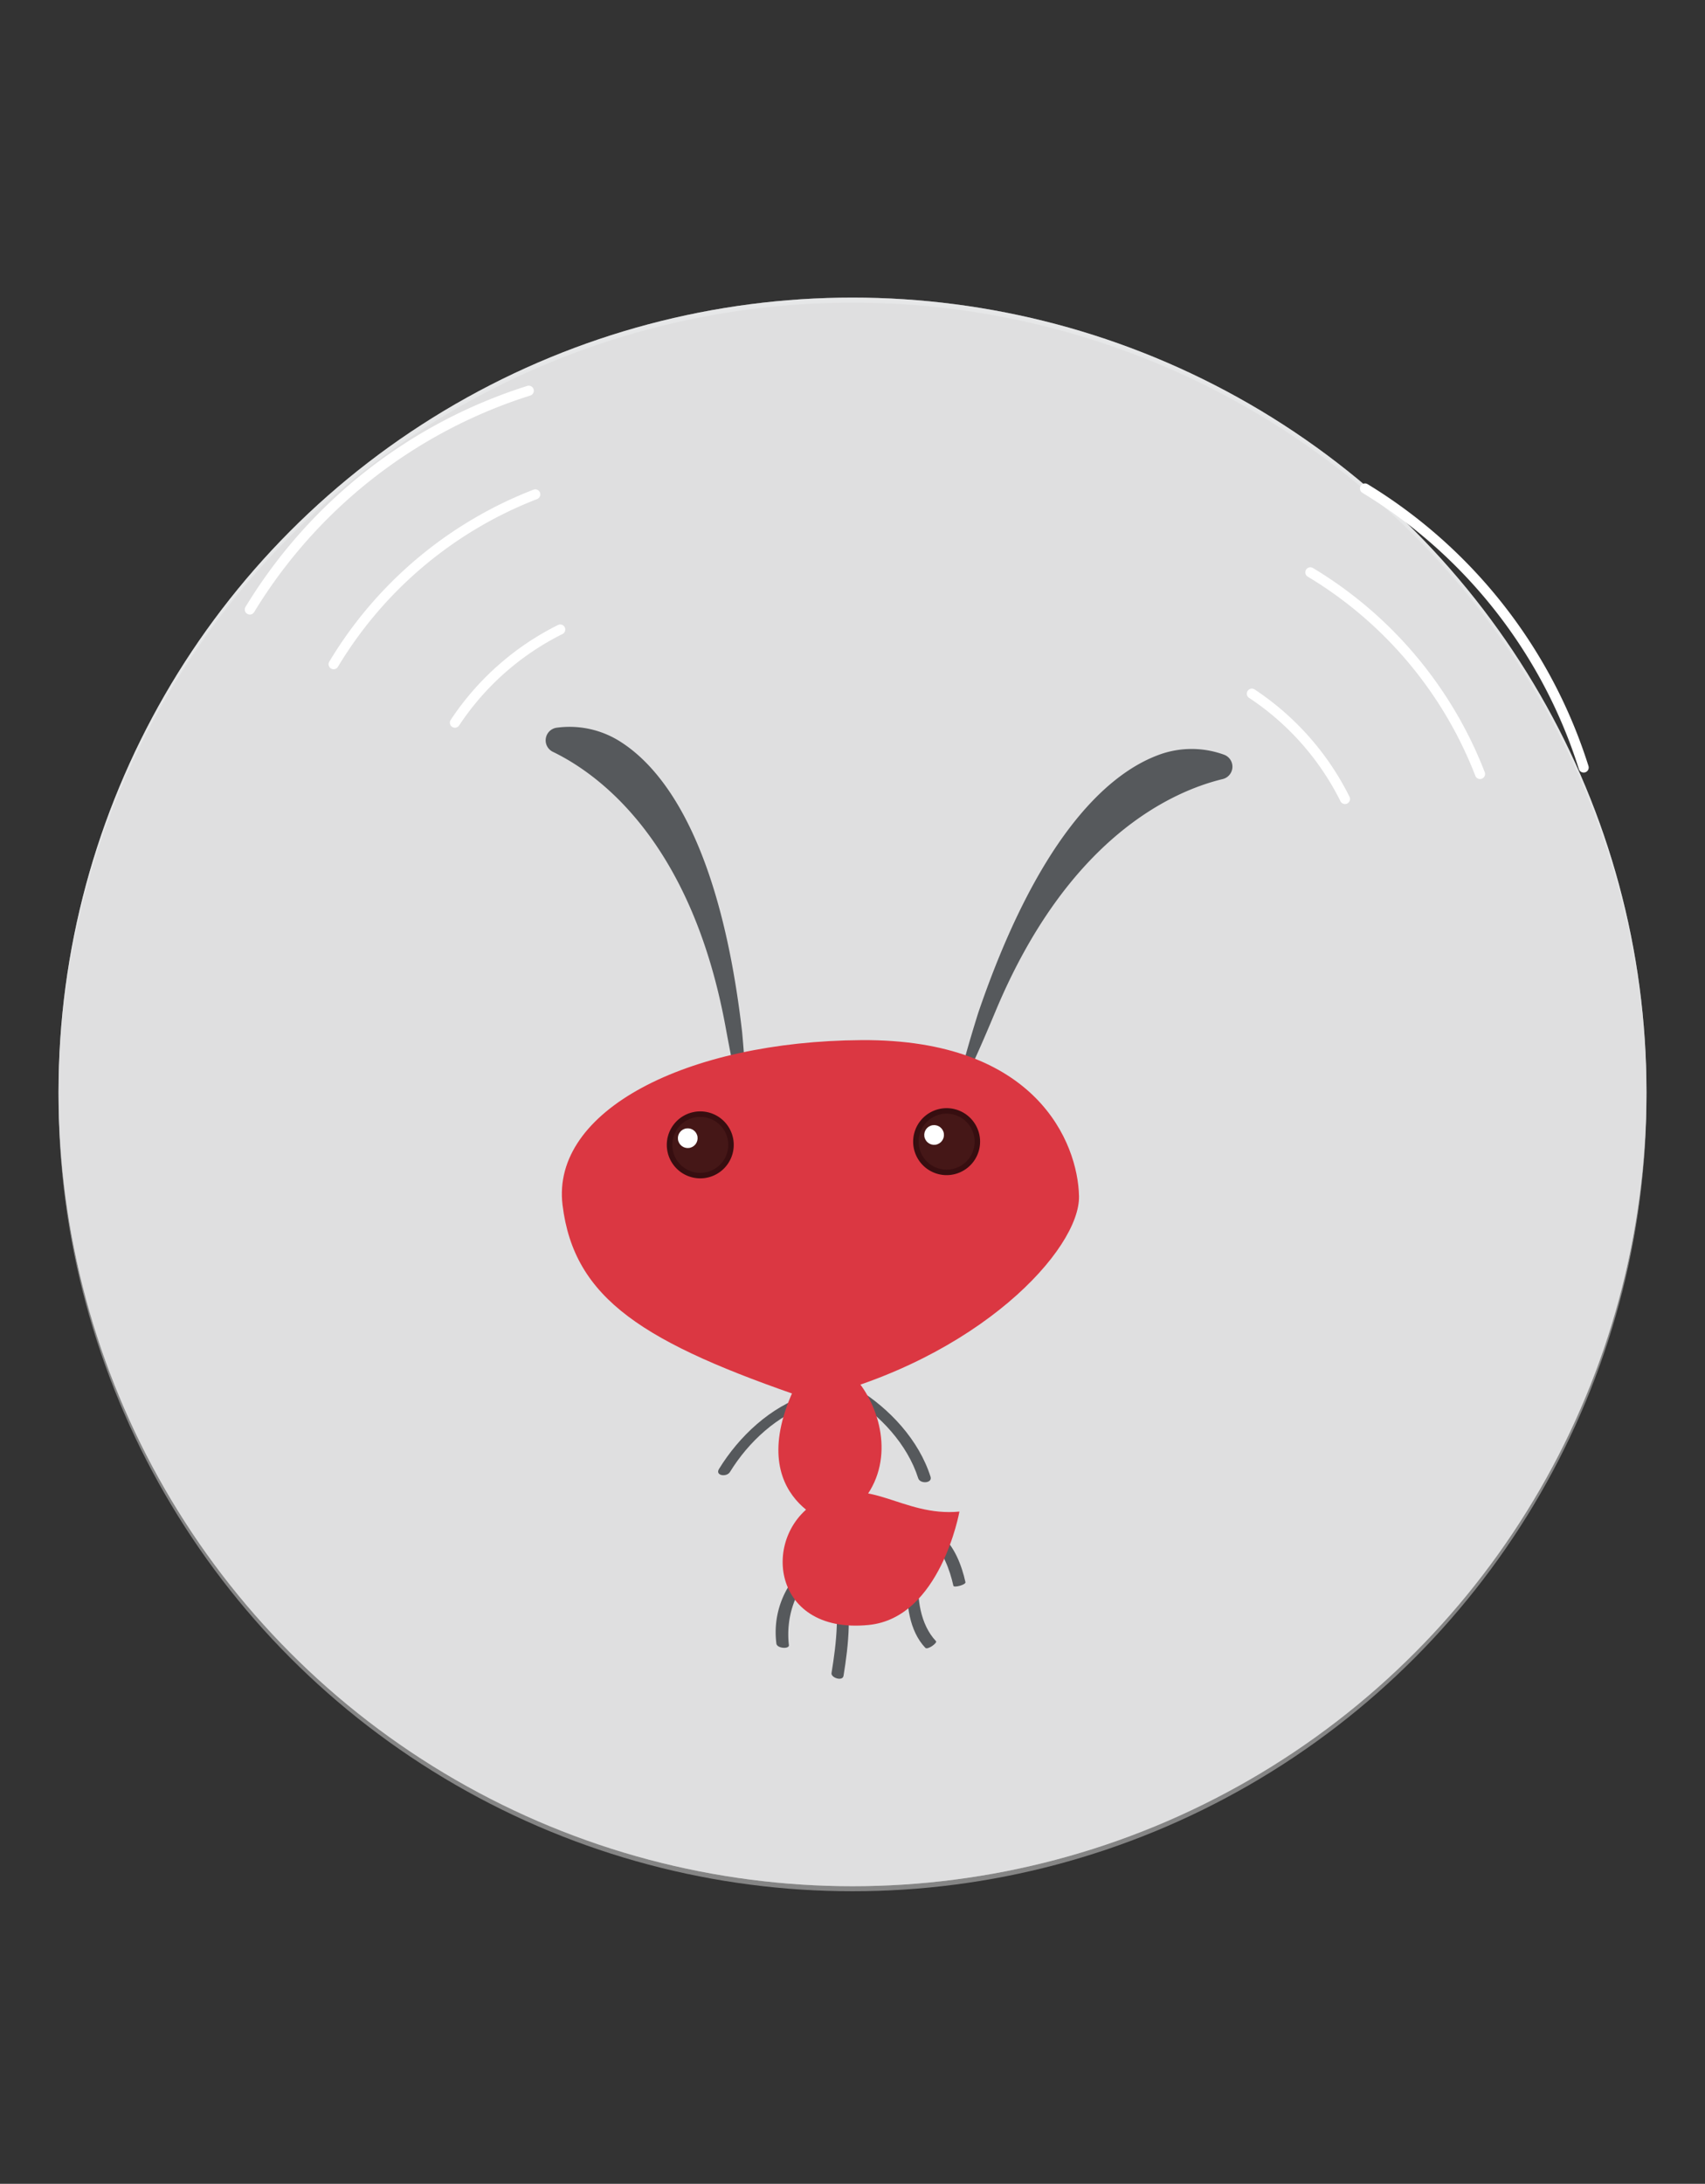 <svg xmlns="http://www.w3.org/2000/svg" viewBox="0 0 338.221 433.02"><rect x="0" y="0" width="338.221" height="433.02" fill="#333333" stroke="none"/><defs><style>.cls-1{fill:#d8d8d8;opacity:0.5;}.cls-2{fill:#e6e7e8;}.cls-3{fill:#56595c;}.cls-4{fill:#db3742;}.cls-5{fill:#fff;}.cls-6{fill:#451717;}.cls-7{fill:#370e10;}</style></defs><title>example</title><g id="Layer_1" data-name="Layer 1"><circle class="cls-1" cx="169.111" cy="216.51" r="157.5"/><circle class="cls-2" cx="169.111" cy="216.51" r="157.5"/><circle class="cls-1" cx="169.111" cy="217.51" r="157.5"/><path class="cls-3" d="M144.805,291.873c3.665-5.968,9.444-11.32,16.16-13.459,1.502-.478.685-2.293-.787-1.824-7.317,2.33-13.574,8.213-17.553,14.693-.818,1.333,1.515,1.672,2.18.59Z"/><path class="cls-3" d="M168.585,276.893c5.978,3.671,11.415,9.488,13.559,16.22.377,1.185,2.863,1.008,2.449-.29-2.325-7.3-8.121-13.519-14.593-17.493-1.143-.702-2.807.708-1.416,1.563Z"/><path class="cls-3" d="M156.495,326.197c-.62-5.25,1.069-10.967,5.107-14.472.913-.793-1.408-1.511-2.061-.944a17.453,17.453,0,0,0-5.529,15.118c.116.983,2.582,1.141,2.482.298Z"/><path class="cls-3" d="M167.329,332.299c1.017-6.21,1.753-13.194-.047-19.307-.266-.902-2.652-1.371-2.286-.128,1.747,5.936.941,12.848-.047,18.877-.152.929,2.191,1.706,2.379.558Z"/><path class="cls-3" d="M180.063,313.468c-.361,4.471.298,9.897,3.487,13.269.461.487,2.437-.983,2.131-1.307-3.164-3.345-3.811-8.611-3.453-13.043.037-.462-2.111.41-2.165,1.081Z"/><path class="cls-3" d="M184.463,305.265c2.586,2.229,3.942,5.966,4.66,9.175.096.43,2.512-.193,2.394-.719-.739-3.301-2.144-7.034-4.797-9.321-.453-.391-2.565.6-2.257.865Z"/><path class="cls-3" d="M123.339,147.243c9.365,6.113,19.74,21.742,23.874,57.386,0,0,3.19,34.179-3.28-.988-6.789-36.902-25.174-50.167-34.268-54.568a2.528,2.528,0,0,1,.691-4.767A18.767,18.767,0,0,1,123.339,147.243Z"/><path class="cls-3" d="M229.573,149.789c-10.449,3.986-23.905,17.057-35.51,51.012,0,0-10.371,32.723,3.415-.27,14.466-34.62,35.247-43.681,45.069-46.052a2.528,2.528,0,0,0,.337-4.805A18.767,18.767,0,0,0,229.573,149.789Z"/><path class="cls-4" d="M160.572,277.502c-32.89-11.183-46.7-19.883-48.981-38.567s24.586-32.465,59.305-32.693,42.906,20.388,43.147,30.916S194.248,269.433,160.572,277.502Z"/><path class="cls-4" d="M165.392,302.353s-19.653-5.47-6.386-29.933C165.575,260.308,187.14,289.825,165.392,302.353Z"/><path class="cls-4" d="M190.321,299.729s-3.763,21.057-17.994,22.48c-19.889,1.989-21.46-18.738-9.576-24.809C172.456,292.441,179.004,300.802,190.321,299.729Z"/><path class="cls-5" d="M90.241,144.299a1,1,0,0,1-.833-1.552A54.778,54.778,0,0,1,110.686,123.931a1,1,0,0,1,.891,1.791,52.772,52.772,0,0,0-20.501,18.129A.999.999,0,0,1,90.241,144.299Z"/><path class="cls-5" d="M66.179,132.703a1.0 1,0,0,1-.856-1.514,81.58,81.58,0,0,1,40.486-34.086 1.0 1,0,1,1,.719,1.866,79.58,79.58,0,0,0-39.49,33.248A.998.998,0,0,1,66.179,132.703Z"/><path class="cls-5" d="M49.558,121.856a1.0 1,0,0,1-.853-1.521,100.986,100.986,0,0,1,55.887-43.811,1,1,0,1,1,.6,1.908,98.99,98.99,0,0,0-54.779,42.944A.999.999,0,0,1,49.558,121.856Z"/><path class="cls-5" d="M266.805,159.432a.999.999,0,0,1-.896-.555,52.763,52.763,0,0,0-18.129-20.5,1,1,0,1,1,1.104-1.668,54.763,54.763,0,0,1,18.816,21.277 1.0 1,0,0,1-.895,1.445Z"/><path class="cls-5" d="M293.594,154.471a1.001,1.001,0,0,1-.934-.641,79.58,79.58,0,0,0-33.247-39.49 1.0 1,0,0,1,1.027-1.716,81.589,81.589,0,0,1,34.087,40.487,1,1,0,0,1-.574,1.293A1.012,1.012,0,0,1,293.594,154.471Z"/><path class="cls-5" d="M314.152,153.193a1.0 1,0,0,1-.954-.7,98.985,98.985,0,0,0-42.943-54.778,1,1,0,0,1,1.041-1.708,100.984,100.984,0,0,1,43.811,55.886 1.0 1,0,0,1-.954,1.3Z"/><circle class="cls-6" cx="187.783" cy="226.377" r="6.096" transform="matrix(0.991, -0.132, 0.132, 0.991, -28.154, 26.677)"/><path class="cls-7" d="M188.657,232.958a6.64,6.64,0,1,1,5.708-7.455A6.647,6.647,0,0,1,188.657,232.958Zm-1.604-12.086a5.552,5.552,0,1,0,6.234,4.774A5.558,5.558,0,0,0,187.053,220.872Z"/><circle class="cls-5" cx="185.298" cy="225.049" r="1.955" transform="translate(-28.001 26.338) rotate(-7.561)"/><circle class="cls-6" cx="138.914" cy="227.014" r="6.096" transform="translate(-28.663 20.252) rotate(-7.561)"/><path class="cls-7" d="M139.788,233.596a6.64,6.64,0,1,1,5.708-7.455A6.647,6.647,0,0,1,139.788,233.596Zm-1.604-12.086a5.552,5.552,0,1,0,6.234,4.774A5.558,5.558,0,0,0,138.184,221.51Z"/><circle class="cls-5" cx="136.429" cy="225.687" r="1.955" transform="translate(-28.51 19.914) rotate(-7.561)"/></g></svg>